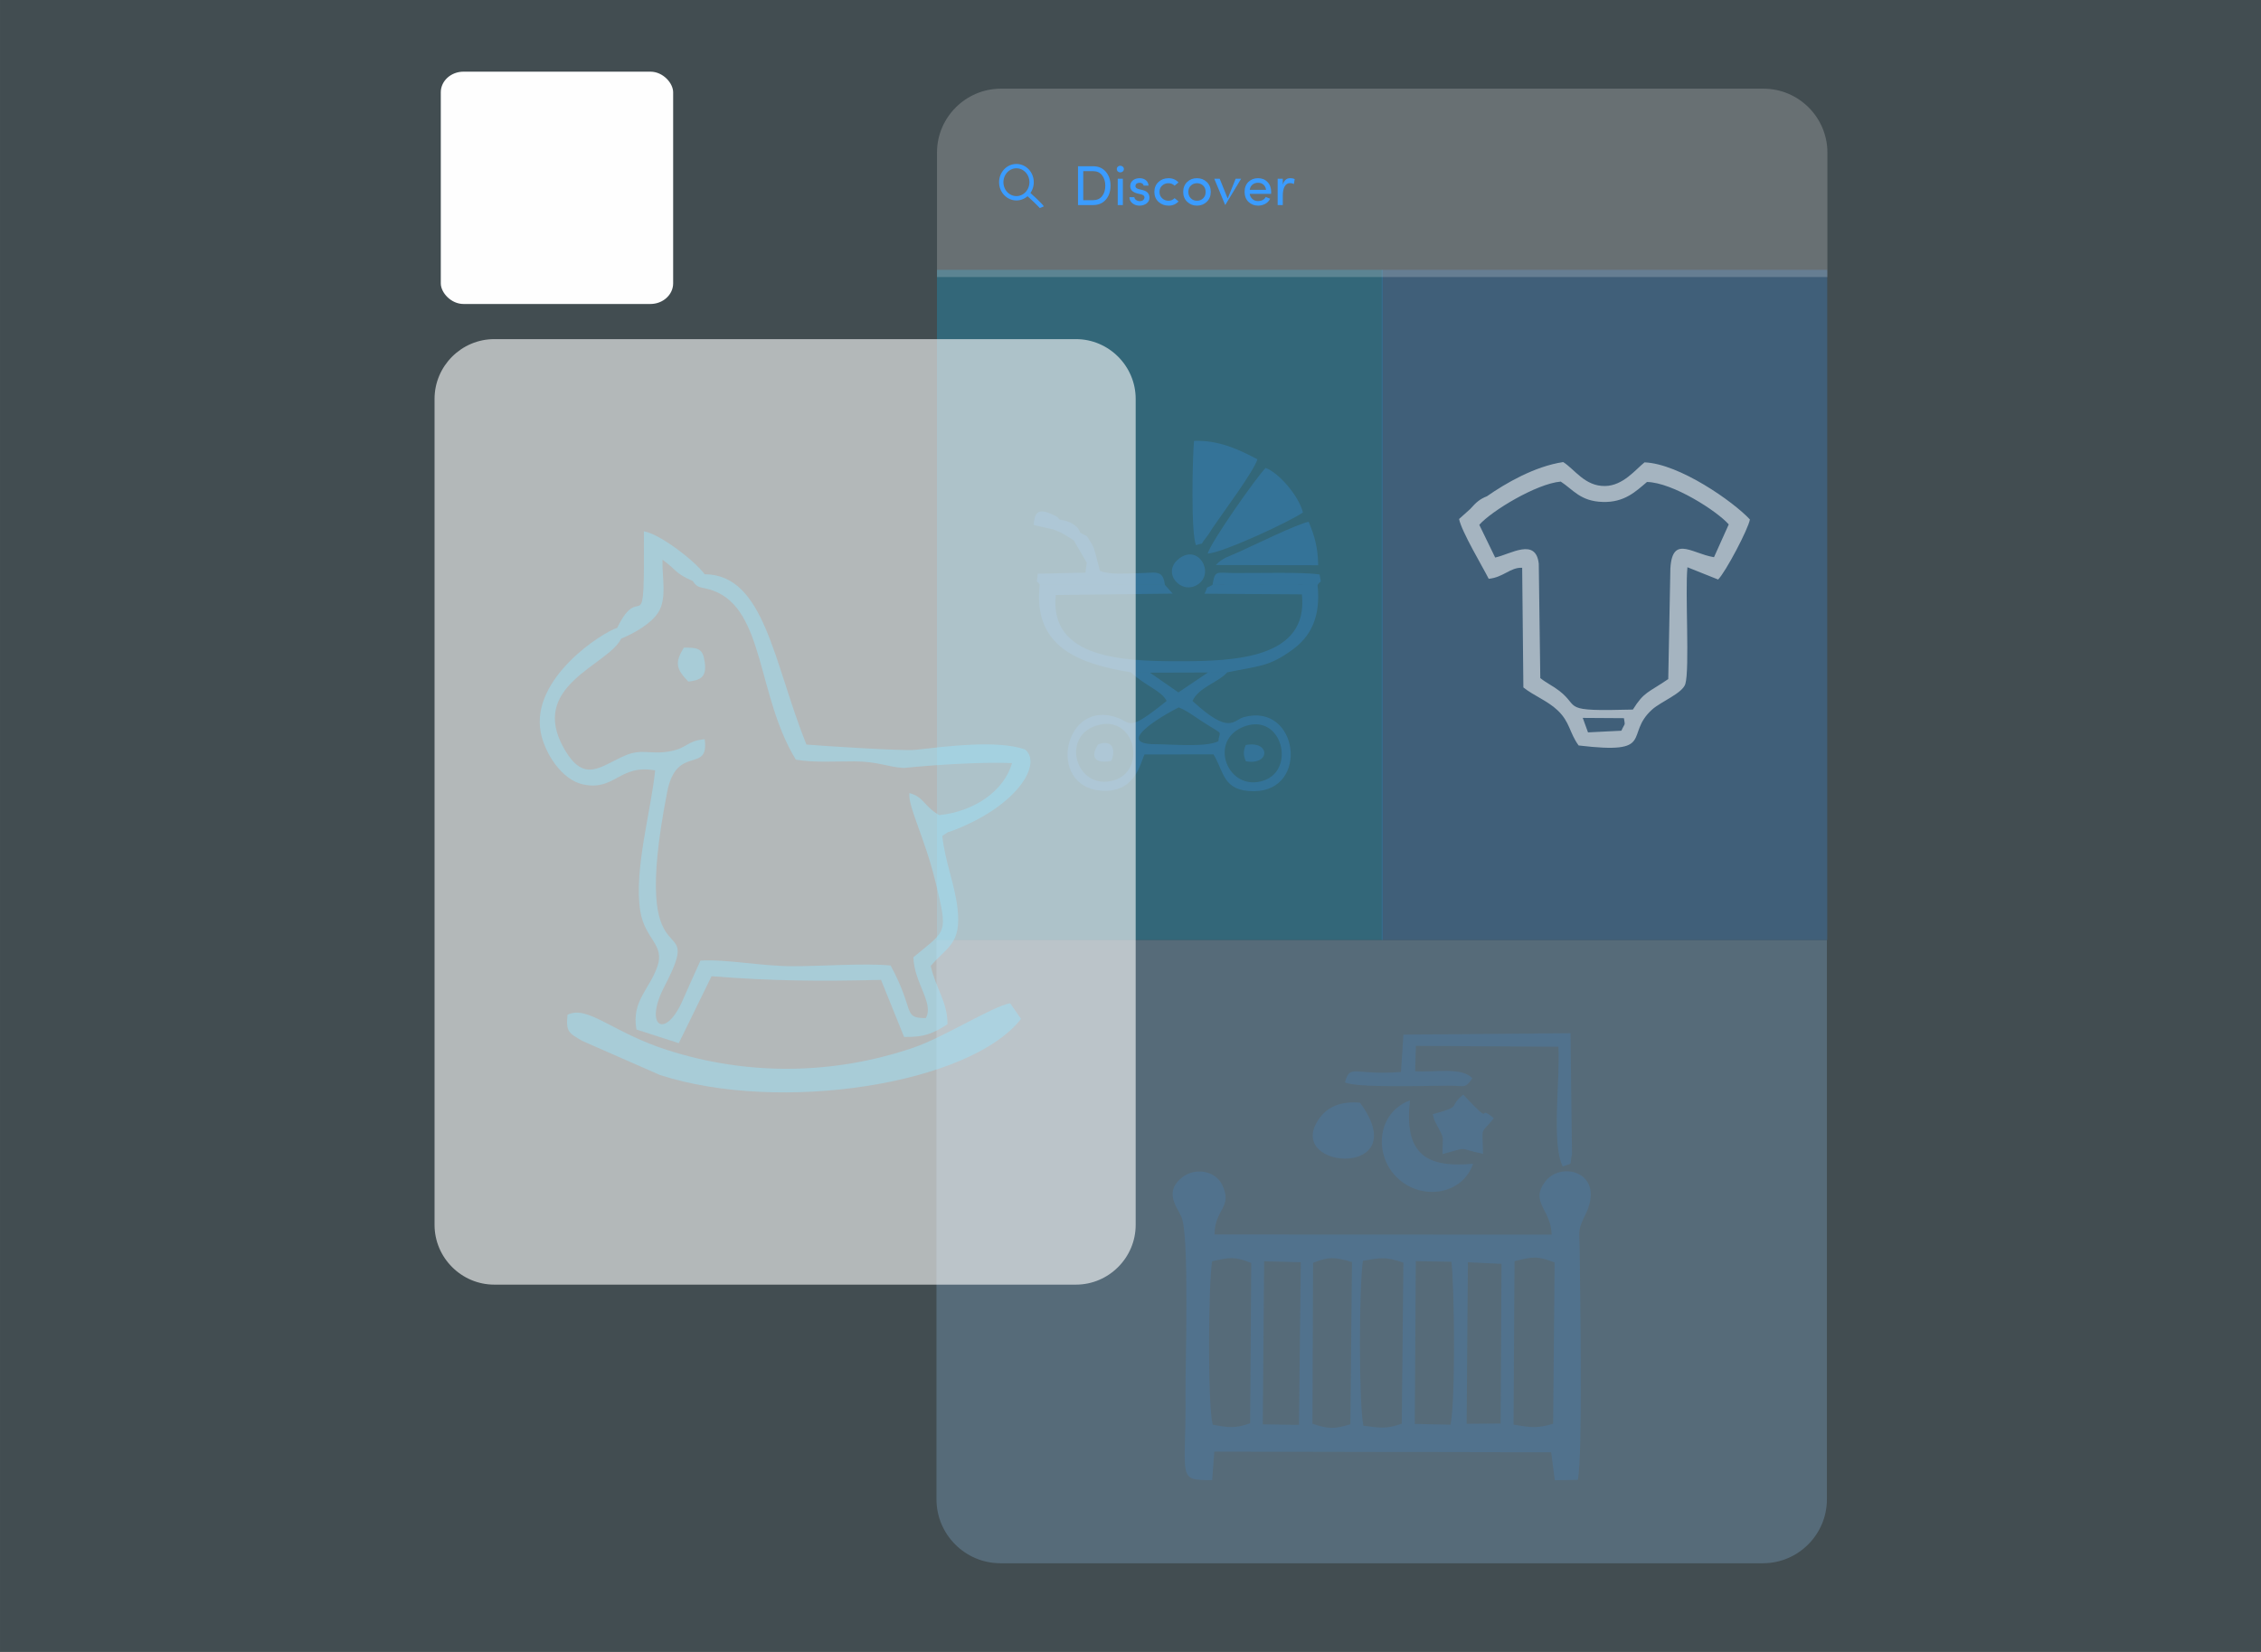 <?xml version="1.0" encoding="UTF-8"?>
<!DOCTYPE svg PUBLIC "-//W3C//DTD SVG 1.1//EN" "http://www.w3.org/Graphics/SVG/1.1/DTD/svg11.dtd">
<!-- Creator: CorelDRAW 2018 (64-Bit Evaluation Version) -->
<svg xmlns="http://www.w3.org/2000/svg" xml:space="preserve" width="440.267mm" height="321.733mm" version="1.1" style="shape-rendering:geometricPrecision; text-rendering:geometricPrecision; image-rendering:optimizeQuality; fill-rule:evenodd; clip-rule:evenodd"
viewBox="0 0 44343.5 32404.88"
 xmlns:xlink="http://www.w3.org/1999/xlink">
 <rect x="0" y="0" width="44343.5" height="32404.88" fill="#333333" stroke="none"/>
 <defs>
  <style type="text/css">
   <![CDATA[
    .str0 {stroke:#3B9CFF;stroke-width:85.28;stroke-miterlimit:22.926}
    .fil6 {fill:none}
    .fil11 {fill:#FEFEFE}
    .fil5 {fill:#3B9CFF;fill-rule:nonzero}
    .fil9 {fill:#3B9CFF;fill-opacity:0.15}
    .fil0 {fill:#99E7FF;fill-opacity:0.15}
    .fil3 {fill:#00C2FF;fill-opacity:0.231}
    .fil2 {fill:#3B9CFF;fill-opacity:0.231}
    .fil1 {fill:#99D2FF;fill-opacity:0.231}
    .fil4 {fill:#E6E7E8;fill-opacity:0.231}
    .fil8 {fill:#99E7FF;fill-opacity:0.431}
    .fil10 {fill:white;fill-opacity:0.529}
    .fil7 {fill:white;fill-opacity:0.6}
   ]]>
  </style>
 </defs>
 <g id="Layer_x0020_1">
  <g id="_2574303452736">
   <polygon class="fil0" points="-0,0 44343.5,0 44343.5,32404.88 -0,32404.88 "/>
   <path class="fil1" d="M18366.79 18442.21l17463.06 0 0 10970.38c0,688.86 -563.61,1252.47 -1252.47,1252.47l-14958.12 0c-688.86,0 -1252.47,-563.61 -1252.47,-1252.47l0 -10970.38z"/>
   <polygon class="fil2" points="27099.62,5293.02 35835.99,5293.02 35835.99,18439.74 27099.62,18439.74 "/>
   <polygon class="fil3" points="18376.58,5293.02 27112.95,5293.02 27112.95,18439.74 18376.58,18439.74 "/>
   <g>
    <path class="fil2" d="M21506.66 14231.92c760.76,-235.74 999.01,894.04 329.33,1078.14 -728.17,200.18 -1042.98,-856.99 -329.33,-1078.14zm2914.51 12.42c720.65,-249.19 996.04,849.19 366.28,1066.22 -709.65,244.57 -1120.53,-805.39 -366.28,-1066.22zm-1758.5 354.35c-898.8,0 317.7,-657.54 454.62,-721.97 179.03,72.73 294.72,169.56 454.25,272.14 460.86,296.33 342.76,162.75 324.14,390.11 -224.41,125.53 -940.87,59.71 -1233,59.72zm1406.15 -1409.54l-376.84 2.51 -581.22 390.71 -558.24 -387.37 -372.74 -6.07c292.66,274.46 594.56,354.62 701.04,560.78 -754.97,610.67 -694.04,433.55 -946.22,336.53 -1065.81,-410.02 -1420.17,1335.43 -347.09,1423.13 689.56,56.34 779.8,-561.11 860.7,-710.18l1351.03 -1.43c209.44,337.41 176.58,725.9 794.88,722.5 1094.04,-6.02 871.32,-1743.2 -197.03,-1453.39 -213.94,58.03 -273.59,362.41 -1010.2,-317.16 132.59,-275.93 499.57,-356.82 681.93,-560.56z"/>
    <path class="fil2" d="M22179.77 13188.93l372.74 6.07 1139.46 -3.34 376.84 -2.51c623.11,-130.82 811.01,-102.95 1281.84,-446.18 344.16,-250.9 557.65,-628.1 489.51,-1268.12l-2059.81 -3.21c-172.82,102.77 -62.58,-13.36 -156.86,174.62l1909.75 13.01c135.15,1257.95 -1313.7,1312.59 -2415.95,1311.98 -1105.64,-0.59 -2538.73,-55.84 -2411.2,-1300.08l2293.33 -26.4 -153.85 -173.4 -2454.33 -1.6c-135.73,1210.54 743.42,1547.72 1788.53,1719.15z"/>
    <path class="fil2" d="M23458.26 10694.72c197.52,-71.28 40.77,41.57 201.56,-156.34 54.64,-67.27 91.41,-137.05 136.93,-204.01 201.99,-297.09 788.83,-1083.18 864.59,-1324.73 -337.15,-176.37 -742.41,-379.62 -1243.21,-361.22 -31.64,316.48 -63.54,1844.2 40.14,2046.29z"/>
    <path class="fil2" d="M23685.1 10858.42c287.96,-8.8 1618.37,-630.78 1868.71,-806 -79.94,-319.87 -467.57,-775.22 -731.69,-873.3 -176.24,174.83 -1067.29,1442.29 -1137.02,1679.3z"/>
    <path class="fil2" d="M23845.51 11083.97l2007.58 3.94c-8.45,-352.1 -66.44,-565.45 -187.27,-852.63 -238.05,49.23 -1035.21,441.66 -1375.11,595.58 -188.44,85.34 -312.15,109.24 -445.21,253.12z"/>
    <path class="fil2" d="M21313.75 11037.64l-27.19 196.84 -932.71 19.27c-25.02,232.3 -30.28,100.02 37.4,216.03l2454.33 1.6c-38.76,-309.73 -182.65,-231.42 -522.69,-227.33 -240.87,2.9 -581.23,32.45 -751.06,-46.59l-83.47 -323.37c-44.96,-129.41 -11.51,-92.28 -94.4,-232.61 -103.58,-175.3 -66.96,-107.39 -208.51,-192.35 -40.16,-140.35 -220.66,-235.14 -399.64,-254.63 -65.07,-57.93 -6.62,-31.04 -109.22,-84.09 -357.8,-185.02 -386.39,-5.82 -403.97,186.6l385.94 89.94c196.46,66.74 280.38,142.8 398.48,210.78l256.72 439.92z"/>
    <path class="fil2" d="M23780.36 11471.64l2059.81 3.21c81.12,-125.65 73.49,18.13 39.9,-204.79 -295.09,-53.06 -1261.02,-24.43 -1686.6,-29.27 -345.75,-3.93 -362.79,-60.83 -413.1,230.85z"/>
    <path class="fil2" d="M23120.64 10960.8c-353.74,277.25 52.59,725.69 378.68,499.48 326.9,-226.77 3.11,-798.73 -378.68,-499.48z"/>
    <path class="fil2" d="M21536.2 14602.93c-161.78,256.73 -53.89,382.88 257.9,322.61 94.03,-199.32 32.25,-434.47 -257.9,-322.61z"/>
    <path class="fil2" d="M24434.51 14933.01c478.33,86.55 486.68,-408.54 -1.34,-319.08 -52.11,122.77 -50.49,195.96 1.34,319.08z"/>
   </g>
   <g>
    <path class="fil4" d="M19629.05 1739.82l14958.12 0c688.86,0 1252.47,563.61 1252.47,1252.47l0 2442.84 -17463.06 0 0 -2442.84c0,-688.86 563.61,-1252.47 1252.47,-1252.47z"/>
    <path class="fil5" d="M21245.1 3357.25l0 569.31 192.16 0c76.65,0 135.79,-26.35 177.43,-78.85 41.82,-52.51 62.64,-120.67 62.64,-204.51 0,-83.46 -21,-151.81 -63.19,-205.06 -40.53,-53.99 -99.49,-80.89 -176.87,-80.89l-192.16 0zm192.16 665.49l-294.97 0 0 -761.65 294.97 0c105.39,0 189.03,35.93 250.57,107.96 61.54,72.04 92.31,163.24 92.31,273.6 0,110.91 -30.59,201.92 -91.76,273.22 -61.35,71.31 -145,106.86 -251.12,106.86z"/>
    <path id="1" class="fil5" d="M21922.01 3362.78c-13.08,-12.71 -19.53,-28.18 -19.53,-46.42 0,-18.43 6.45,-33.72 19.53,-46.43 14.55,-12.53 30.95,-18.79 49.55,-18.79 18.61,0 35.01,6.08 49.01,18.24 14.19,12.35 21.19,28 21.19,46.99 0,18.98 -7,34.64 -21.19,46.98 -14,12.16 -30.4,18.24 -49.01,18.24 -18.6,0 -35,-6.26 -49.55,-18.79zm99.85 659.96l-100.59 0 0 -516.25 100.59 0 0 516.25z"/>
    <path id="2" class="fil5" d="M22224.9 3533.21c34.45,-25.24 76.09,-37.77 125.09,-37.77 48.83,0 89.36,12.53 121.24,37.59 32.06,25.05 50.3,60.79 54.53,107.23l-95.99 0c-2.95,-16.77 -11.79,-30.22 -26.53,-40.35 -16.22,-9.95 -34.08,-14.93 -53.99,-14.93 -19.71,0 -36.48,4.24 -50.11,12.71 -14.75,6.64 -23.95,18.24 -28.01,34.46 -3.87,16.22 -3.31,29.11 1.66,38.69 8.29,16.59 28.55,29.48 60.79,38.7l76.09 18.6c89.36,21.93 133.95,72.23 133.95,150.9 0,46.61 -19.35,84.2 -58.23,113.12 -39.24,27.83 -85.12,41.65 -137.62,41.65 -52.7,0 -98.38,-15.11 -137.26,-45.52 -38.88,-30.22 -58.59,-70.37 -59.32,-120.67l95.07 0c4.23,26.71 17.87,46.42 41.08,58.95 22.48,14.19 46.79,20.46 72.96,18.98 26.16,-1.47 46.42,-8.47 60.79,-21 14.37,-12.71 22.48,-28 24.32,-46.06 1.47,-18.06 -4.06,-32.43 -16.77,-43.3 -12.53,-10.87 -29.84,-18.79 -51.77,-23.76l-70.75 -16.41c-49.94,-13.45 -86.78,-33.16 -110.37,-59.51 -22.65,-27.26 -32.05,-61.35 -28,-102.44 3.87,-41.08 23.03,-74.25 57.12,-99.85z"/>
    <path id="3" class="fil5" d="M22917.46 3495.44c79.59,0 144.81,27.82 195.85,83.28l-76.65 63.75c-32.24,-32.42 -72.78,-48.64 -121.42,-48.64 -48.46,0 -89.72,15.66 -123.62,47.17 -34.08,30.95 -51.22,72.03 -51.22,123.44 0,51.22 17.31,92.85 51.77,124.91 34.64,32.24 75.9,48.27 124.18,48.27 48.64,0 88.8,-16.95 120.31,-50.85l77.75 64.12c-51.4,55.27 -116.43,82.91 -194.74,82.91 -78.48,0 -144.81,-24.88 -198.98,-74.62 -53.98,-50.48 -80.88,-115.33 -80.88,-194.74 0,-79.41 26.53,-144.08 79.41,-193.82 53.06,-49.75 119.02,-74.8 198.25,-75.17z"/>
    <path id="4" class="fil5" d="M23596.95 3889.89c32.24,-31.69 48.45,-73.32 48.45,-124.91 0,-51.77 -16.21,-93.04 -48.45,-124 -32.25,-31.13 -72.41,-46.79 -120.5,-47.17 -47.9,0 -88.25,15.48 -120.86,46.61 -32.98,31.32 -49.55,72.59 -49.55,124 0,51.22 16.21,92.85 48.46,124.91 32.24,32.24 72.59,48.27 121.04,48.27 48.64,0 89.17,-15.84 121.42,-47.72zm-120.86 143.9c-75.18,0 -138.92,-24.88 -191.62,-74.62 -52.69,-49.75 -79.03,-114.6 -79.03,-194.74 0,-80.14 25.98,-145.19 77.75,-194.93 51.78,-49.75 115.71,-74.43 191.98,-74.06 76.65,0 140.77,24.87 192.54,74.61 52.14,50.12 78.3,114.97 78.3,194.38 0,79.41 -26.16,144.08 -78.48,194.19 -52.33,50.12 -116.26,75.18 -191.43,75.18z"/>
    <polygon id="5" class="fil5" points="24029.35,4022.73 23815.08,3506.48 23920.84,3506.48 24077.81,3894.13 24233.87,3506.48 24341.28,3506.48 "/>
    <path id="6" class="fil5" d="M24930.12 3763.14c0,22.84 -0.37,35.93 -1.11,39.61l-418.96 0c4.98,41.64 23.4,76.09 55.08,103.54 30.59,25.24 64.85,37.95 103,37.95 74.61,0 126.76,-26.71 156.6,-80.14 0.74,0 1.84,0.18 3.32,0.93 1.29,0.74 3.87,2.02 7.55,3.87 4.23,1.84 9.94,4.05 17.13,6.45 7.18,2.58 12.71,4.79 16.21,6.64l42.19 15.65c-21.18,43.48 -53.24,77.02 -96.17,100.6 -42.75,23.77 -89.91,35.56 -141.32,35.56 -73.88,0 -136.89,-24.88 -189.39,-74.8 -49.94,-49.93 -74.8,-115.33 -74.8,-195.85 0,-80.7 24.87,-145.37 74.43,-194.19 49.75,-48.65 112.57,-73.15 188.85,-73.52 76.28,0 137.81,24.69 184.61,73.88 48.46,49.01 72.78,113.68 72.78,193.82zm-150.72 -141.13c-28.74,-24.69 -64.48,-37.03 -106.85,-37.03 -42.56,0 -79.04,12.35 -109.62,37.03 -30.22,26.35 -47.9,60.61 -52.88,102.25l320.03 0c-4.98,-41.64 -21.93,-75.9 -50.67,-102.25z"/>
    <path id="7" class="fil5" d="M25158.57 3834.99l0 187.74 -100.6 0 0 -516.25 100.6 0 0 116.44c25.24,-84.94 72.96,-127.49 143.53,-127.49 40.72,0 70.56,6.63 89.72,19.71l-15.65 94.33c-22.66,-11.98 -48.09,-17.87 -76.09,-17.87 -45.52,0 -80.33,21.74 -104.84,65.22 -24.51,43.66 -36.66,103 -36.66,178.16z"/>
    <ellipse class="fil6 str0" cx="19934.52" cy="3574.14" rx="297.58" ry="315.34"/>
    <path class="fil6 str0" d="M20151.11 3790.37c267.51,241.24 280.84,274.55 280.84,274.55"/>
   </g>
   <path class="fil7" d="M9695.08 6652.32l11405.66 0c644.91,0 1172.55,527.64 1172.55,1172.55l0 16202.44c0,644.91 -527.64,1172.55 -1172.55,1172.55l-11405.66 0c-644.91,0 -1172.55,-527.64 -1172.55,-1172.55l0 -16202.44c0,-644.91 527.64,-1172.55 1172.55,-1172.55z"/>
   <g>
    <path class="fil8" d="M13587.97 11398.21c102.41,164.42 177.09,104.34 410.65,192.26 996.9,375.27 847.59,2067.28 1610.18,3311.95 372.89,60.99 760.91,31.29 1145.89,32.95 469.8,2.01 663.81,113.84 972.39,128.98 13.03,0.64 1184.86,-127.7 2121.89,-95.71 -157.15,549.86 -742.84,950.94 -1429.22,1021.76 -317.23,-191.99 -292.83,-351.97 -583.69,-433.74 -35,253.06 297.87,874.08 504.2,1715.25 263.77,1075.31 227.5,956.55 -426.22,1505.84 11.08,499.67 411.59,905.35 242.19,1193.75 -462.6,-2.47 -202.36,-133.69 -688.95,-1032.19 -530.07,-49.43 -1365.39,16.84 -1946.43,13.81 -609.21,-3.19 -1273.57,-139.91 -1783.19,-109.58 -117.67,260.76 -220.32,484.87 -351.52,784.74 -336.05,768.11 -767.13,514.09 -355.76,-276.32 851.68,-1636.47 -720.26,155.16 55.02,-3818.13 184.79,-947.08 827.48,-344.74 735.12,-1032.99 -351.5,31 -330.38,170.59 -675.8,236.06 -381.76,72.36 -549.51,-58.1 -877.72,80.85 -489.84,207.36 -800.85,562.21 -1196.5,-120.14 -724.15,-1248.93 859.22,-1644.53 1112.88,-2171.01 252.8,-102.94 578.37,-286.85 723.41,-508.37 180.91,-276.33 74.2,-700.61 86.72,-1038.63 286.6,207.54 230.13,257.57 594.46,418.63zm-1483.27 918.93c-273.47,78.5 -1698.26,977.74 -1500.28,2046.05 74.84,403.85 410.83,932.78 825.43,1023.23 633.49,138.22 712.5,-400.56 1418.96,-274.11 -76.31,777.66 -421.15,1956.71 -291.23,2762.07 88.57,549.08 483.34,650.07 336.83,1080.14 -154.67,453.99 -512.26,682.92 -412.44,1240.64l830.67 268.44 642.52 -1313.05c1184.29,92.67 2097.19,101.71 3324.12,71.22l452.32 1119.44c398.72,7.72 569.2,-68.04 850.78,-250.11 4.5,-431.13 -235.06,-715.07 -328,-1143.03 308.43,-368.64 608.99,-420.3 523.86,-1136.95 -56.62,-476.82 -245.61,-914.66 -297.69,-1412.9 195.02,-128.55 25.21,-33.4 256.07,-124.41 1241.74,-489.53 1705.93,-1303.27 1365.06,-1573 -552.65,-190.26 -1548.35,-57.74 -2150.1,8.35 -233.17,25.6 -1778.72,-74.35 -2135.97,-103.71 -650.58,-1621.61 -818.07,-3332.35 -1995.2,-3340.94 -201.25,-270.26 -884.61,-794.16 -1192.12,-841.33 11.56,2327.7 -42.93,897.9 -523.59,1893.96z"/>
    <path class="fil8" d="M11129.71 19906.19c-30.75,337.37 20.88,353.41 288.55,512.06l1526.08 670.02c2349.74,761.2 6081.47,183.33 7079.9,-1101.55l-212.58 -306.6c-354.77,64.42 -1290.9,664.23 -1899.69,871.84 -1561.02,532.35 -3243.33,554.87 -4826.71,45.49 -1088.45,-350.18 -1557.22,-887.44 -1955.55,-691.25z"/>
    <path class="fil8" d="M13822.23 12992.98c-37.43,-274.39 -126.4,-289.58 -409.5,-288.35 -189.31,300.4 -144.38,427.43 87.84,666.01 229.94,-27.37 361.99,-81.94 321.66,-377.66z"/>
   </g>
   <g>
    <path class="fil9" d="M29703.4 24740c339.11,-85.64 446.53,-110.73 786.17,25.68l-28.82 3161.6c-298.61,95.16 -432.43,76.51 -776.91,18.46l19.56 -3205.75zm-914.41 21.17l658.87 31 -17.12 3132.27 -666.32 4.98 24.58 -3168.25zm-1021.57 -22.39l698.56 12.93c60.3,491.35 79.57,2756.76 -17.92,3195.44l-700.94 -14.94 20.3 -3193.44zm-1028.55 3228.38c-92.56,-470.1 -83.51,-2735.25 -9.06,-3234.79 342.75,-59.41 443.83,-85.39 793.67,36.31l-31.44 3157.86c-303.54,112.05 -433.97,81.15 -753.16,40.62zm-986.69 -3194.41c304.52,-123.33 428.23,-115.65 763.28,-15.88l-31.21 3182.34c-303.12,92.07 -425.57,98.52 -743.94,-11.41l11.86 -3155.04zm-959.3 -30.66l718.37 18.22 -35.45 3191.05 -710.1 -10.81 27.18 -3198.46zm-1009.17 3205.73c-101.21,-408.35 -84.64,-2744.52 -11.53,-3205.72 330.08,-75.01 442.68,-102.23 767.3,34.22l-21.35 3143.12c-295.92,105.99 -426.47,83.9 -734.42,28.37zm7162.54 1081.53c98.83,-565.78 43.07,-3563.21 35.23,-4516.4 -2.86,-348.4 -45.2,-374.86 100.87,-662.42 431.45,-849.22 -450.11,-1084.33 -766.91,-684.14 -326.7,412.66 105.21,551.23 116.46,1052.81l-6612.23 -2.75c3.37,-509.94 367.19,-527.06 147.64,-978 -134.51,-276.25 -524.59,-333.18 -763.76,-156.46 -384.16,283.84 -131.21,575.03 -32.93,790.42 160.01,350.71 74.59,2952.07 79.75,3458.25 17.08,1676.86 -189.87,1706.76 522.42,1703.81l42.9 -558.3 6606.64 12.73 70.72 548.43 453.19 -7.99z"/>
    <path class="fil9" d="M27769.46 20516.3l2794.07 16.91c39.96,600.62 -142.65,1912.15 85.91,2348.89 217.75,-82.13 123.22,4.84 181.06,-238.92l-29.1 -2375.16 -3276.78 27.08 -47.91 732.25c-917.02,75.58 -1001.06,-170.76 -1097.51,205.23 227.39,110.6 1561.92,66.41 2012.23,64.59 346.89,-1.42 334.65,66.83 484.24,-142.78 -196.07,-233.87 -787.86,-110.46 -1121.31,-141.12l15.1 -496.98z"/>
    <path class="fil9" d="M27653.17 21585.12c-632.91,231.64 -723.08,1043.88 -265.27,1503.82 470.02,472.16 1288.67,362.04 1503.7,-260.89 -982.97,94.48 -1350.03,-248.77 -1238.44,-1242.92z"/>
    <path class="fil9" d="M26672.74 21631.05c-386.69,-32.92 -653.5,79.95 -826.73,350.7 -625.09,976.92 1914.56,1126.27 826.73,-350.7z"/>
    <path class="fil9" d="M28290.94 22639.44c562.05,-149.31 256.9,-116.43 794.23,-4.68 -8.75,-573.72 -62.88,-357.64 212.26,-698.55 -372.2,-314 52.74,230.55 -600.65,-463.63 -318.52,258.79 18.84,213.8 -599.91,385.45 12.73,22.7 25.15,91.14 32.86,108.99 28.44,65.82 13.17,25.31 49.48,97.28 158.57,314.34 110.53,164.27 111.72,575.15z"/>
   </g>
   <path class="fil10" d="M31041.68 14082.6l807.49 5.21c26.9,166.22 21,84.46 -49.83,246.08l-654.84 32.54 -102.82 -283.83zm-1879.15 -4347.69c-134.84,54.26 -202.97,108.52 -328.36,250.12l-218.42 195.91c47.72,244.61 464.58,941.1 581.42,1173.16 291.89,-29.39 420.33,-226.53 656.24,-216.58l23.6 2347.55c208,165.12 472.96,261.28 668.5,446.22 250.18,236.62 229.01,436.86 415.37,692.02 1529.93,182.25 889.01,-207.67 1440.64,-704.33 175.55,-158.06 596.91,-318.69 652.33,-503.09 86.37,-287.37 -6.94,-1811.34 40.73,-2288.54l601.92 240.62c147.98,-148.01 592.1,-990.86 623.35,-1177.8 -320.56,-346.95 -1382.95,-1094.39 -2066.68,-1120.61 -176.13,140.08 -418.91,457.96 -773.42,464.07 -396.88,6.83 -596.3,-328.37 -821.73,-469.85 -561.33,84.58 -1133.41,417.78 -1495.51,671.13zm-150.05 560.42c236.17,-270.54 1120.89,-807.4 1597.22,-848.49 249.83,163 384.76,386.05 823.24,399.56 429.07,13.23 649.97,-207.92 868.58,-392.05 506.96,11.65 1373.52,570.95 1603.33,832.58l-289.27 643.32c-460.9,-73.77 -869.35,-492.36 -858.42,370.45l-38.83 2019.93c-401.77,275.28 -471.13,244.33 -693.9,598.45 -1435.49,39.08 -1022.7,-40.94 -1439.95,-365.02 -130.48,-101.35 -235.45,-142.72 -375.62,-252.11l-30.02 -2243.82c-56.96,-517.31 -552.29,-186.85 -855,-121.19l-311.35 -641.6z"/>
   <rect class="fil11" x="8644.87" y="1405.8" width="4557.12" height="4557.12" rx="445.85" ry="404.9"/>
  </g>
 </g>
</svg>
